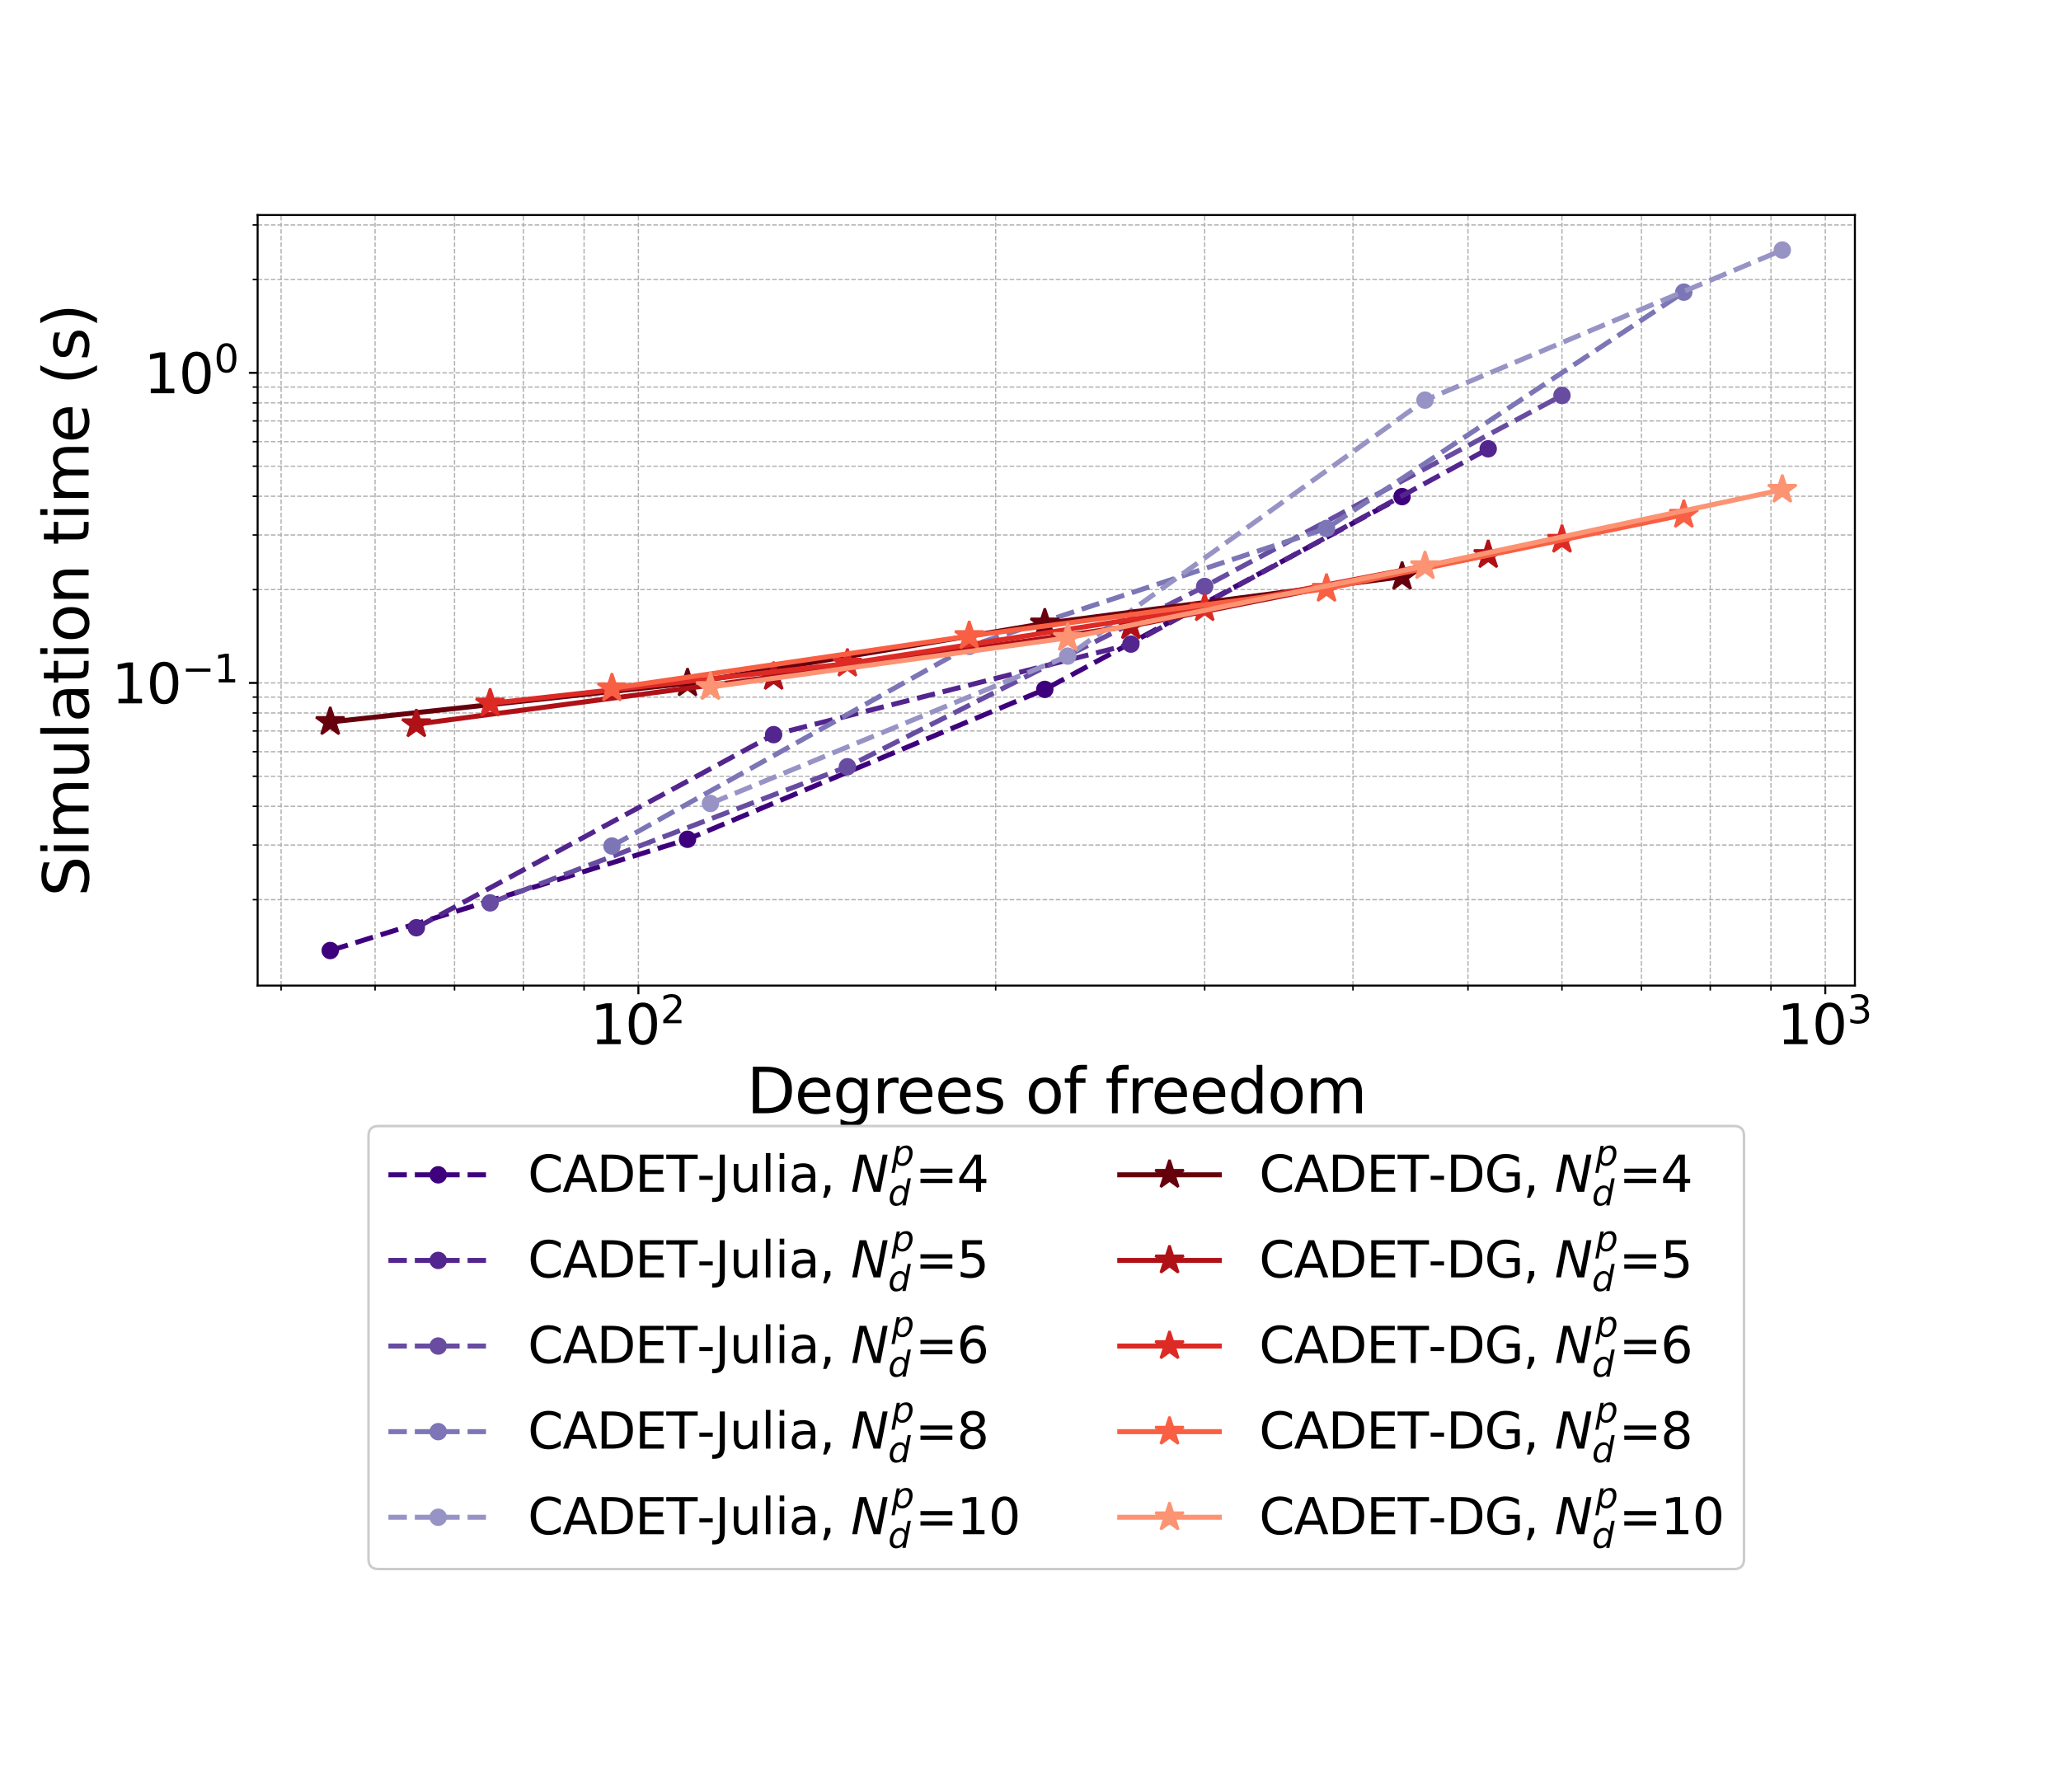 <?xml version="1.0" encoding="utf-8" standalone="no"?>
<!DOCTYPE svg PUBLIC "-//W3C//DTD SVG 1.1//EN"
  "http://www.w3.org/Graphics/SVG/1.1/DTD/svg11.dtd">
<svg xmlns:xlink="http://www.w3.org/1999/xlink" width="828pt" height="720pt" viewBox="0 0 828 720" xmlns="http://www.w3.org/2000/svg" version="1.1">
 <defs>
  <style type="text/css">*{stroke-linejoin: round; stroke-linecap: butt}</style>
 </defs>
 <g id="figure_1">
  <g id="patch_1">
   <path d="M 0 720 
L 828 720 
L 828 0 
L 0 0 
z
" style="fill: #ffffff"/>
  </g>
  <g id="axes_1">
   <g id="patch_2">
    <path d="M 103.5 396 
L 745.2 396 
L 745.2 86.4 
L 103.5 86.4 
z
" style="fill: #ffffff"/>
   </g>
   <g id="matplotlib.axis_1">
    <g id="xtick_1">
     <g id="line2d_1">
      <path d="M 256.471 396 
L 256.471 86.4 
" clip-path="url(#pab490fab48)" style="fill: none; stroke-dasharray: 1.85,0.8; stroke-dashoffset: 0; stroke: #b0b0b0; stroke-width: 0.5"/>
     </g>
     <g id="line2d_2">
      <defs>
       <path id="m190c6c2cb6" d="M 0 0 
L 0 3.5 
" style="stroke: #000000; stroke-width: 0.8"/>
      </defs>
      <g>
       <use xlink:href="#m190c6c2cb6" x="256.471" y="396" style="stroke: #000000; stroke-width: 0.8"/>
      </g>
     </g>
     <g id="text_1">
      <!-- $\mathdefault{10^{2}}$ -->
      <g transform="translate(237.111 419.717) scale(0.22 -0.22)">
       <defs>
        <path id="DejaVuSans-31" d="M 794 531 
L 1825 531 
L 1825 4091 
L 703 3866 
L 703 4441 
L 1819 4666 
L 2450 4666 
L 2450 531 
L 3481 531 
L 3481 0 
L 794 0 
L 794 531 
z
" transform="scale(0.016)"/>
        <path id="DejaVuSans-30" d="M 2034 4250 
Q 1547 4250 1301 3770 
Q 1056 3291 1056 2328 
Q 1056 1369 1301 889 
Q 1547 409 2034 409 
Q 2525 409 2770 889 
Q 3016 1369 3016 2328 
Q 3016 3291 2770 3770 
Q 2525 4250 2034 4250 
z
M 2034 4750 
Q 2819 4750 3233 4129 
Q 3647 3509 3647 2328 
Q 3647 1150 3233 529 
Q 2819 -91 2034 -91 
Q 1250 -91 836 529 
Q 422 1150 422 2328 
Q 422 3509 836 4129 
Q 1250 4750 2034 4750 
z
" transform="scale(0.016)"/>
        <path id="DejaVuSans-32" d="M 1228 531 
L 3431 531 
L 3431 0 
L 469 0 
L 469 531 
Q 828 903 1448 1529 
Q 2069 2156 2228 2338 
Q 2531 2678 2651 2914 
Q 2772 3150 2772 3378 
Q 2772 3750 2511 3984 
Q 2250 4219 1831 4219 
Q 1534 4219 1204 4116 
Q 875 4013 500 3803 
L 500 4441 
Q 881 4594 1212 4672 
Q 1544 4750 1819 4750 
Q 2544 4750 2975 4387 
Q 3406 4025 3406 3419 
Q 3406 3131 3298 2873 
Q 3191 2616 2906 2266 
Q 2828 2175 2409 1742 
Q 1991 1309 1228 531 
z
" transform="scale(0.016)"/>
       </defs>
       <use xlink:href="#DejaVuSans-31" transform="translate(0 0.766)"/>
       <use xlink:href="#DejaVuSans-30" transform="translate(63.623 0.766)"/>
       <use xlink:href="#DejaVuSans-32" transform="translate(128.203 39.047) scale(0.7)"/>
      </g>
     </g>
    </g>
    <g id="xtick_2">
     <g id="line2d_3">
      <path d="M 733.299 396 
L 733.299 86.4 
" clip-path="url(#pab490fab48)" style="fill: none; stroke-dasharray: 1.85,0.8; stroke-dashoffset: 0; stroke: #b0b0b0; stroke-width: 0.5"/>
     </g>
     <g id="line2d_4">
      <g>
       <use xlink:href="#m190c6c2cb6" x="733.299" y="396" style="stroke: #000000; stroke-width: 0.8"/>
      </g>
     </g>
     <g id="text_2">
      <!-- $\mathdefault{10^{3}}$ -->
      <g transform="translate(713.939 419.717) scale(0.22 -0.22)">
       <defs>
        <path id="DejaVuSans-33" d="M 2597 2516 
Q 3050 2419 3304 2112 
Q 3559 1806 3559 1356 
Q 3559 666 3084 287 
Q 2609 -91 1734 -91 
Q 1441 -91 1130 -33 
Q 819 25 488 141 
L 488 750 
Q 750 597 1062 519 
Q 1375 441 1716 441 
Q 2309 441 2620 675 
Q 2931 909 2931 1356 
Q 2931 1769 2642 2001 
Q 2353 2234 1838 2234 
L 1294 2234 
L 1294 2753 
L 1863 2753 
Q 2328 2753 2575 2939 
Q 2822 3125 2822 3475 
Q 2822 3834 2567 4026 
Q 2313 4219 1838 4219 
Q 1578 4219 1281 4162 
Q 984 4106 628 3988 
L 628 4550 
Q 988 4650 1302 4700 
Q 1616 4750 1894 4750 
Q 2613 4750 3031 4423 
Q 3450 4097 3450 3541 
Q 3450 3153 3228 2886 
Q 3006 2619 2597 2516 
z
" transform="scale(0.016)"/>
       </defs>
       <use xlink:href="#DejaVuSans-31" transform="translate(0 0.766)"/>
       <use xlink:href="#DejaVuSans-30" transform="translate(63.623 0.766)"/>
       <use xlink:href="#DejaVuSans-33" transform="translate(128.203 39.047) scale(0.7)"/>
      </g>
     </g>
    </g>
    <g id="xtick_3">
     <g id="line2d_5">
      <path d="M 112.931 396 
L 112.931 86.4 
" clip-path="url(#pab490fab48)" style="fill: none; stroke-dasharray: 1.85,0.8; stroke-dashoffset: 0; stroke: #b0b0b0; stroke-width: 0.5"/>
     </g>
     <g id="line2d_6">
      <defs>
       <path id="mc465d576ea" d="M 0 0 
L 0 2 
" style="stroke: #000000; stroke-width: 0.6"/>
      </defs>
      <g>
       <use xlink:href="#mc465d576ea" x="112.931" y="396" style="stroke: #000000; stroke-width: 0.6"/>
      </g>
     </g>
    </g>
    <g id="xtick_4">
     <g id="line2d_7">
      <path d="M 150.687 396 
L 150.687 86.4 
" clip-path="url(#pab490fab48)" style="fill: none; stroke-dasharray: 1.85,0.8; stroke-dashoffset: 0; stroke: #b0b0b0; stroke-width: 0.5"/>
     </g>
     <g id="line2d_8">
      <g>
       <use xlink:href="#mc465d576ea" x="150.687" y="396" style="stroke: #000000; stroke-width: 0.6"/>
      </g>
     </g>
    </g>
    <g id="xtick_5">
     <g id="line2d_9">
      <path d="M 182.609 396 
L 182.609 86.4 
" clip-path="url(#pab490fab48)" style="fill: none; stroke-dasharray: 1.85,0.8; stroke-dashoffset: 0; stroke: #b0b0b0; stroke-width: 0.5"/>
     </g>
     <g id="line2d_10">
      <g>
       <use xlink:href="#mc465d576ea" x="182.609" y="396" style="stroke: #000000; stroke-width: 0.6"/>
      </g>
     </g>
    </g>
    <g id="xtick_6">
     <g id="line2d_11">
      <path d="M 210.261 396 
L 210.261 86.4 
" clip-path="url(#pab490fab48)" style="fill: none; stroke-dasharray: 1.85,0.8; stroke-dashoffset: 0; stroke: #b0b0b0; stroke-width: 0.5"/>
     </g>
     <g id="line2d_12">
      <g>
       <use xlink:href="#mc465d576ea" x="210.261" y="396" style="stroke: #000000; stroke-width: 0.6"/>
      </g>
     </g>
    </g>
    <g id="xtick_7">
     <g id="line2d_13">
      <path d="M 234.652 396 
L 234.652 86.4 
" clip-path="url(#pab490fab48)" style="fill: none; stroke-dasharray: 1.85,0.8; stroke-dashoffset: 0; stroke: #b0b0b0; stroke-width: 0.5"/>
     </g>
     <g id="line2d_14">
      <g>
       <use xlink:href="#mc465d576ea" x="234.652" y="396" style="stroke: #000000; stroke-width: 0.6"/>
      </g>
     </g>
    </g>
    <g id="xtick_8">
     <g id="line2d_15">
      <path d="M 400.01 396 
L 400.01 86.4 
" clip-path="url(#pab490fab48)" style="fill: none; stroke-dasharray: 1.85,0.8; stroke-dashoffset: 0; stroke: #b0b0b0; stroke-width: 0.5"/>
     </g>
     <g id="line2d_16">
      <g>
       <use xlink:href="#mc465d576ea" x="400.01" y="396" style="stroke: #000000; stroke-width: 0.6"/>
      </g>
     </g>
    </g>
    <g id="xtick_9">
     <g id="line2d_17">
      <path d="M 483.975 396 
L 483.975 86.4 
" clip-path="url(#pab490fab48)" style="fill: none; stroke-dasharray: 1.85,0.8; stroke-dashoffset: 0; stroke: #b0b0b0; stroke-width: 0.5"/>
     </g>
     <g id="line2d_18">
      <g>
       <use xlink:href="#mc465d576ea" x="483.975" y="396" style="stroke: #000000; stroke-width: 0.6"/>
      </g>
     </g>
    </g>
    <g id="xtick_10">
     <g id="line2d_19">
      <path d="M 543.55 396 
L 543.55 86.4 
" clip-path="url(#pab490fab48)" style="fill: none; stroke-dasharray: 1.85,0.8; stroke-dashoffset: 0; stroke: #b0b0b0; stroke-width: 0.5"/>
     </g>
     <g id="line2d_20">
      <g>
       <use xlink:href="#mc465d576ea" x="543.55" y="396" style="stroke: #000000; stroke-width: 0.6"/>
      </g>
     </g>
    </g>
    <g id="xtick_11">
     <g id="line2d_21">
      <path d="M 589.759 396 
L 589.759 86.4 
" clip-path="url(#pab490fab48)" style="fill: none; stroke-dasharray: 1.85,0.8; stroke-dashoffset: 0; stroke: #b0b0b0; stroke-width: 0.5"/>
     </g>
     <g id="line2d_22">
      <g>
       <use xlink:href="#mc465d576ea" x="589.759" y="396" style="stroke: #000000; stroke-width: 0.6"/>
      </g>
     </g>
    </g>
    <g id="xtick_12">
     <g id="line2d_23">
      <path d="M 627.515 396 
L 627.515 86.4 
" clip-path="url(#pab490fab48)" style="fill: none; stroke-dasharray: 1.85,0.8; stroke-dashoffset: 0; stroke: #b0b0b0; stroke-width: 0.5"/>
     </g>
     <g id="line2d_24">
      <g>
       <use xlink:href="#mc465d576ea" x="627.515" y="396" style="stroke: #000000; stroke-width: 0.6"/>
      </g>
     </g>
    </g>
    <g id="xtick_13">
     <g id="line2d_25">
      <path d="M 659.437 396 
L 659.437 86.4 
" clip-path="url(#pab490fab48)" style="fill: none; stroke-dasharray: 1.85,0.8; stroke-dashoffset: 0; stroke: #b0b0b0; stroke-width: 0.5"/>
     </g>
     <g id="line2d_26">
      <g>
       <use xlink:href="#mc465d576ea" x="659.437" y="396" style="stroke: #000000; stroke-width: 0.6"/>
      </g>
     </g>
    </g>
    <g id="xtick_14">
     <g id="line2d_27">
      <path d="M 687.089 396 
L 687.089 86.4 
" clip-path="url(#pab490fab48)" style="fill: none; stroke-dasharray: 1.85,0.8; stroke-dashoffset: 0; stroke: #b0b0b0; stroke-width: 0.5"/>
     </g>
     <g id="line2d_28">
      <g>
       <use xlink:href="#mc465d576ea" x="687.089" y="396" style="stroke: #000000; stroke-width: 0.6"/>
      </g>
     </g>
    </g>
    <g id="xtick_15">
     <g id="line2d_29">
      <path d="M 711.48 396 
L 711.48 86.4 
" clip-path="url(#pab490fab48)" style="fill: none; stroke-dasharray: 1.85,0.8; stroke-dashoffset: 0; stroke: #b0b0b0; stroke-width: 0.5"/>
     </g>
     <g id="line2d_30">
      <g>
       <use xlink:href="#mc465d576ea" x="711.48" y="396" style="stroke: #000000; stroke-width: 0.6"/>
      </g>
     </g>
    </g>
    <g id="text_3">
     <!-- Degrees of freedom -->
     <g transform="translate(299.952 447.288) scale(0.25 -0.25)">
      <defs>
       <path id="DejaVuSans-44" d="M 1259 4147 
L 1259 519 
L 2022 519 
Q 2988 519 3436 956 
Q 3884 1394 3884 2338 
Q 3884 3275 3436 3711 
Q 2988 4147 2022 4147 
L 1259 4147 
z
M 628 4666 
L 1925 4666 
Q 3281 4666 3915 4102 
Q 4550 3538 4550 2338 
Q 4550 1131 3912 565 
Q 3275 0 1925 0 
L 628 0 
L 628 4666 
z
" transform="scale(0.016)"/>
       <path id="DejaVuSans-65" d="M 3597 1894 
L 3597 1613 
L 953 1613 
Q 991 1019 1311 708 
Q 1631 397 2203 397 
Q 2534 397 2845 478 
Q 3156 559 3463 722 
L 3463 178 
Q 3153 47 2828 -22 
Q 2503 -91 2169 -91 
Q 1331 -91 842 396 
Q 353 884 353 1716 
Q 353 2575 817 3079 
Q 1281 3584 2069 3584 
Q 2775 3584 3186 3129 
Q 3597 2675 3597 1894 
z
M 3022 2063 
Q 3016 2534 2758 2815 
Q 2500 3097 2075 3097 
Q 1594 3097 1305 2825 
Q 1016 2553 972 2059 
L 3022 2063 
z
" transform="scale(0.016)"/>
       <path id="DejaVuSans-67" d="M 2906 1791 
Q 2906 2416 2648 2759 
Q 2391 3103 1925 3103 
Q 1463 3103 1205 2759 
Q 947 2416 947 1791 
Q 947 1169 1205 825 
Q 1463 481 1925 481 
Q 2391 481 2648 825 
Q 2906 1169 2906 1791 
z
M 3481 434 
Q 3481 -459 3084 -895 
Q 2688 -1331 1869 -1331 
Q 1566 -1331 1297 -1286 
Q 1028 -1241 775 -1147 
L 775 -588 
Q 1028 -725 1275 -790 
Q 1522 -856 1778 -856 
Q 2344 -856 2625 -561 
Q 2906 -266 2906 331 
L 2906 616 
Q 2728 306 2450 153 
Q 2172 0 1784 0 
Q 1141 0 747 490 
Q 353 981 353 1791 
Q 353 2603 747 3093 
Q 1141 3584 1784 3584 
Q 2172 3584 2450 3431 
Q 2728 3278 2906 2969 
L 2906 3500 
L 3481 3500 
L 3481 434 
z
" transform="scale(0.016)"/>
       <path id="DejaVuSans-72" d="M 2631 2963 
Q 2534 3019 2420 3045 
Q 2306 3072 2169 3072 
Q 1681 3072 1420 2755 
Q 1159 2438 1159 1844 
L 1159 0 
L 581 0 
L 581 3500 
L 1159 3500 
L 1159 2956 
Q 1341 3275 1631 3429 
Q 1922 3584 2338 3584 
Q 2397 3584 2469 3576 
Q 2541 3569 2628 3553 
L 2631 2963 
z
" transform="scale(0.016)"/>
       <path id="DejaVuSans-73" d="M 2834 3397 
L 2834 2853 
Q 2591 2978 2328 3040 
Q 2066 3103 1784 3103 
Q 1356 3103 1142 2972 
Q 928 2841 928 2578 
Q 928 2378 1081 2264 
Q 1234 2150 1697 2047 
L 1894 2003 
Q 2506 1872 2764 1633 
Q 3022 1394 3022 966 
Q 3022 478 2636 193 
Q 2250 -91 1575 -91 
Q 1294 -91 989 -36 
Q 684 19 347 128 
L 347 722 
Q 666 556 975 473 
Q 1284 391 1588 391 
Q 1994 391 2212 530 
Q 2431 669 2431 922 
Q 2431 1156 2273 1281 
Q 2116 1406 1581 1522 
L 1381 1569 
Q 847 1681 609 1914 
Q 372 2147 372 2553 
Q 372 3047 722 3315 
Q 1072 3584 1716 3584 
Q 2034 3584 2315 3537 
Q 2597 3491 2834 3397 
z
" transform="scale(0.016)"/>
       <path id="DejaVuSans-20" transform="scale(0.016)"/>
       <path id="DejaVuSans-6f" d="M 1959 3097 
Q 1497 3097 1228 2736 
Q 959 2375 959 1747 
Q 959 1119 1226 758 
Q 1494 397 1959 397 
Q 2419 397 2687 759 
Q 2956 1122 2956 1747 
Q 2956 2369 2687 2733 
Q 2419 3097 1959 3097 
z
M 1959 3584 
Q 2709 3584 3137 3096 
Q 3566 2609 3566 1747 
Q 3566 888 3137 398 
Q 2709 -91 1959 -91 
Q 1206 -91 779 398 
Q 353 888 353 1747 
Q 353 2609 779 3096 
Q 1206 3584 1959 3584 
z
" transform="scale(0.016)"/>
       <path id="DejaVuSans-66" d="M 2375 4863 
L 2375 4384 
L 1825 4384 
Q 1516 4384 1395 4259 
Q 1275 4134 1275 3809 
L 1275 3500 
L 2222 3500 
L 2222 3053 
L 1275 3053 
L 1275 0 
L 697 0 
L 697 3053 
L 147 3053 
L 147 3500 
L 697 3500 
L 697 3744 
Q 697 4328 969 4595 
Q 1241 4863 1831 4863 
L 2375 4863 
z
" transform="scale(0.016)"/>
       <path id="DejaVuSans-64" d="M 2906 2969 
L 2906 4863 
L 3481 4863 
L 3481 0 
L 2906 0 
L 2906 525 
Q 2725 213 2448 61 
Q 2172 -91 1784 -91 
Q 1150 -91 751 415 
Q 353 922 353 1747 
Q 353 2572 751 3078 
Q 1150 3584 1784 3584 
Q 2172 3584 2448 3432 
Q 2725 3281 2906 2969 
z
M 947 1747 
Q 947 1113 1208 752 
Q 1469 391 1925 391 
Q 2381 391 2643 752 
Q 2906 1113 2906 1747 
Q 2906 2381 2643 2742 
Q 2381 3103 1925 3103 
Q 1469 3103 1208 2742 
Q 947 2381 947 1747 
z
" transform="scale(0.016)"/>
       <path id="DejaVuSans-6d" d="M 3328 2828 
Q 3544 3216 3844 3400 
Q 4144 3584 4550 3584 
Q 5097 3584 5394 3201 
Q 5691 2819 5691 2113 
L 5691 0 
L 5113 0 
L 5113 2094 
Q 5113 2597 4934 2840 
Q 4756 3084 4391 3084 
Q 3944 3084 3684 2787 
Q 3425 2491 3425 1978 
L 3425 0 
L 2847 0 
L 2847 2094 
Q 2847 2600 2669 2842 
Q 2491 3084 2119 3084 
Q 1678 3084 1418 2786 
Q 1159 2488 1159 1978 
L 1159 0 
L 581 0 
L 581 3500 
L 1159 3500 
L 1159 2956 
Q 1356 3278 1631 3431 
Q 1906 3584 2284 3584 
Q 2666 3584 2933 3390 
Q 3200 3197 3328 2828 
z
" transform="scale(0.016)"/>
      </defs>
      <use xlink:href="#DejaVuSans-44"/>
      <use xlink:href="#DejaVuSans-65" x="77.002"/>
      <use xlink:href="#DejaVuSans-67" x="138.525"/>
      <use xlink:href="#DejaVuSans-72" x="202.002"/>
      <use xlink:href="#DejaVuSans-65" x="240.865"/>
      <use xlink:href="#DejaVuSans-65" x="302.389"/>
      <use xlink:href="#DejaVuSans-73" x="363.912"/>
      <use xlink:href="#DejaVuSans-20" x="416.012"/>
      <use xlink:href="#DejaVuSans-6f" x="447.799"/>
      <use xlink:href="#DejaVuSans-66" x="508.98"/>
      <use xlink:href="#DejaVuSans-20" x="544.186"/>
      <use xlink:href="#DejaVuSans-66" x="575.973"/>
      <use xlink:href="#DejaVuSans-72" x="611.178"/>
      <use xlink:href="#DejaVuSans-65" x="650.041"/>
      <use xlink:href="#DejaVuSans-65" x="711.564"/>
      <use xlink:href="#DejaVuSans-64" x="773.088"/>
      <use xlink:href="#DejaVuSans-6f" x="836.564"/>
      <use xlink:href="#DejaVuSans-6d" x="897.746"/>
     </g>
    </g>
   </g>
   <g id="matplotlib.axis_2">
    <g id="ytick_1">
     <g id="line2d_31">
      <path d="M 103.5 274.4 
L 745.2 274.4 
" clip-path="url(#pab490fab48)" style="fill: none; stroke-dasharray: 1.85,0.8; stroke-dashoffset: 0; stroke: #b0b0b0; stroke-width: 0.5"/>
     </g>
     <g id="line2d_32">
      <defs>
       <path id="m2df2938bd7" d="M 0 0 
L -3.5 0 
" style="stroke: #000000; stroke-width: 0.8"/>
      </defs>
      <g>
       <use xlink:href="#m2df2938bd7" x="103.5" y="274.4" style="stroke: #000000; stroke-width: 0.8"/>
      </g>
     </g>
     <g id="text_4">
      <!-- $\mathdefault{10^{-1}}$ -->
      <g transform="translate(44.8 282.759) scale(0.22 -0.22)">
       <defs>
        <path id="DejaVuSans-2212" d="M 678 2272 
L 4684 2272 
L 4684 1741 
L 678 1741 
L 678 2272 
z
" transform="scale(0.016)"/>
       </defs>
       <use xlink:href="#DejaVuSans-31" transform="translate(0 0.684)"/>
       <use xlink:href="#DejaVuSans-30" transform="translate(63.623 0.684)"/>
       <use xlink:href="#DejaVuSans-2212" transform="translate(128.203 38.966) scale(0.7)"/>
       <use xlink:href="#DejaVuSans-31" transform="translate(186.855 38.966) scale(0.7)"/>
      </g>
     </g>
    </g>
    <g id="ytick_2">
     <g id="line2d_33">
      <path d="M 103.5 149.821 
L 745.2 149.821 
" clip-path="url(#pab490fab48)" style="fill: none; stroke-dasharray: 1.85,0.8; stroke-dashoffset: 0; stroke: #b0b0b0; stroke-width: 0.5"/>
     </g>
     <g id="line2d_34">
      <g>
       <use xlink:href="#m2df2938bd7" x="103.5" y="149.821" style="stroke: #000000; stroke-width: 0.8"/>
      </g>
     </g>
     <g id="text_5">
      <!-- $\mathdefault{10^{0}}$ -->
      <g transform="translate(57.78 158.18) scale(0.22 -0.22)">
       <use xlink:href="#DejaVuSans-31" transform="translate(0 0.766)"/>
       <use xlink:href="#DejaVuSans-30" transform="translate(63.623 0.766)"/>
       <use xlink:href="#DejaVuSans-30" transform="translate(128.203 39.047) scale(0.7)"/>
      </g>
     </g>
    </g>
    <g id="ytick_3">
     <g id="line2d_35">
      <path d="M 103.5 361.477 
L 745.2 361.477 
" clip-path="url(#pab490fab48)" style="fill: none; stroke-dasharray: 1.85,0.8; stroke-dashoffset: 0; stroke: #b0b0b0; stroke-width: 0.5"/>
     </g>
     <g id="line2d_36">
      <defs>
       <path id="mf592d86f7f" d="M 0 0 
L -2 0 
" style="stroke: #000000; stroke-width: 0.6"/>
      </defs>
      <g>
       <use xlink:href="#mf592d86f7f" x="103.5" y="361.477" style="stroke: #000000; stroke-width: 0.6"/>
      </g>
     </g>
    </g>
    <g id="ytick_4">
     <g id="line2d_37">
      <path d="M 103.5 339.54 
L 745.2 339.54 
" clip-path="url(#pab490fab48)" style="fill: none; stroke-dasharray: 1.85,0.8; stroke-dashoffset: 0; stroke: #b0b0b0; stroke-width: 0.5"/>
     </g>
     <g id="line2d_38">
      <g>
       <use xlink:href="#mf592d86f7f" x="103.5" y="339.54" style="stroke: #000000; stroke-width: 0.6"/>
      </g>
     </g>
    </g>
    <g id="ytick_5">
     <g id="line2d_39">
      <path d="M 103.5 323.975 
L 745.2 323.975 
" clip-path="url(#pab490fab48)" style="fill: none; stroke-dasharray: 1.85,0.8; stroke-dashoffset: 0; stroke: #b0b0b0; stroke-width: 0.5"/>
     </g>
     <g id="line2d_40">
      <g>
       <use xlink:href="#mf592d86f7f" x="103.5" y="323.975" style="stroke: #000000; stroke-width: 0.6"/>
      </g>
     </g>
    </g>
    <g id="ytick_6">
     <g id="line2d_41">
      <path d="M 103.5 311.902 
L 745.2 311.902 
" clip-path="url(#pab490fab48)" style="fill: none; stroke-dasharray: 1.85,0.8; stroke-dashoffset: 0; stroke: #b0b0b0; stroke-width: 0.5"/>
     </g>
     <g id="line2d_42">
      <g>
       <use xlink:href="#mf592d86f7f" x="103.5" y="311.902" style="stroke: #000000; stroke-width: 0.6"/>
      </g>
     </g>
    </g>
    <g id="ytick_7">
     <g id="line2d_43">
      <path d="M 103.5 302.038 
L 745.2 302.038 
" clip-path="url(#pab490fab48)" style="fill: none; stroke-dasharray: 1.85,0.8; stroke-dashoffset: 0; stroke: #b0b0b0; stroke-width: 0.5"/>
     </g>
     <g id="line2d_44">
      <g>
       <use xlink:href="#mf592d86f7f" x="103.5" y="302.038" style="stroke: #000000; stroke-width: 0.6"/>
      </g>
     </g>
    </g>
    <g id="ytick_8">
     <g id="line2d_45">
      <path d="M 103.5 293.698 
L 745.2 293.698 
" clip-path="url(#pab490fab48)" style="fill: none; stroke-dasharray: 1.85,0.8; stroke-dashoffset: 0; stroke: #b0b0b0; stroke-width: 0.5"/>
     </g>
     <g id="line2d_46">
      <g>
       <use xlink:href="#mf592d86f7f" x="103.5" y="293.698" style="stroke: #000000; stroke-width: 0.6"/>
      </g>
     </g>
    </g>
    <g id="ytick_9">
     <g id="line2d_47">
      <path d="M 103.5 286.473 
L 745.2 286.473 
" clip-path="url(#pab490fab48)" style="fill: none; stroke-dasharray: 1.85,0.8; stroke-dashoffset: 0; stroke: #b0b0b0; stroke-width: 0.5"/>
     </g>
     <g id="line2d_48">
      <g>
       <use xlink:href="#mf592d86f7f" x="103.5" y="286.473" style="stroke: #000000; stroke-width: 0.6"/>
      </g>
     </g>
    </g>
    <g id="ytick_10">
     <g id="line2d_49">
      <path d="M 103.5 280.101 
L 745.2 280.101 
" clip-path="url(#pab490fab48)" style="fill: none; stroke-dasharray: 1.85,0.8; stroke-dashoffset: 0; stroke: #b0b0b0; stroke-width: 0.5"/>
     </g>
     <g id="line2d_50">
      <g>
       <use xlink:href="#mf592d86f7f" x="103.5" y="280.101" style="stroke: #000000; stroke-width: 0.6"/>
      </g>
     </g>
    </g>
    <g id="ytick_11">
     <g id="line2d_51">
      <path d="M 103.5 236.898 
L 745.2 236.898 
" clip-path="url(#pab490fab48)" style="fill: none; stroke-dasharray: 1.85,0.8; stroke-dashoffset: 0; stroke: #b0b0b0; stroke-width: 0.5"/>
     </g>
     <g id="line2d_52">
      <g>
       <use xlink:href="#mf592d86f7f" x="103.5" y="236.898" style="stroke: #000000; stroke-width: 0.6"/>
      </g>
     </g>
    </g>
    <g id="ytick_12">
     <g id="line2d_53">
      <path d="M 103.5 214.961 
L 745.2 214.961 
" clip-path="url(#pab490fab48)" style="fill: none; stroke-dasharray: 1.85,0.8; stroke-dashoffset: 0; stroke: #b0b0b0; stroke-width: 0.5"/>
     </g>
     <g id="line2d_54">
      <g>
       <use xlink:href="#mf592d86f7f" x="103.5" y="214.961" style="stroke: #000000; stroke-width: 0.6"/>
      </g>
     </g>
    </g>
    <g id="ytick_13">
     <g id="line2d_55">
      <path d="M 103.5 199.396 
L 745.2 199.396 
" clip-path="url(#pab490fab48)" style="fill: none; stroke-dasharray: 1.85,0.8; stroke-dashoffset: 0; stroke: #b0b0b0; stroke-width: 0.5"/>
     </g>
     <g id="line2d_56">
      <g>
       <use xlink:href="#mf592d86f7f" x="103.5" y="199.396" style="stroke: #000000; stroke-width: 0.6"/>
      </g>
     </g>
    </g>
    <g id="ytick_14">
     <g id="line2d_57">
      <path d="M 103.5 187.323 
L 745.2 187.323 
" clip-path="url(#pab490fab48)" style="fill: none; stroke-dasharray: 1.85,0.8; stroke-dashoffset: 0; stroke: #b0b0b0; stroke-width: 0.5"/>
     </g>
     <g id="line2d_58">
      <g>
       <use xlink:href="#mf592d86f7f" x="103.5" y="187.323" style="stroke: #000000; stroke-width: 0.6"/>
      </g>
     </g>
    </g>
    <g id="ytick_15">
     <g id="line2d_59">
      <path d="M 103.5 177.459 
L 745.2 177.459 
" clip-path="url(#pab490fab48)" style="fill: none; stroke-dasharray: 1.85,0.8; stroke-dashoffset: 0; stroke: #b0b0b0; stroke-width: 0.5"/>
     </g>
     <g id="line2d_60">
      <g>
       <use xlink:href="#mf592d86f7f" x="103.5" y="177.459" style="stroke: #000000; stroke-width: 0.6"/>
      </g>
     </g>
    </g>
    <g id="ytick_16">
     <g id="line2d_61">
      <path d="M 103.5 169.119 
L 745.2 169.119 
" clip-path="url(#pab490fab48)" style="fill: none; stroke-dasharray: 1.85,0.8; stroke-dashoffset: 0; stroke: #b0b0b0; stroke-width: 0.5"/>
     </g>
     <g id="line2d_62">
      <g>
       <use xlink:href="#mf592d86f7f" x="103.5" y="169.119" style="stroke: #000000; stroke-width: 0.6"/>
      </g>
     </g>
    </g>
    <g id="ytick_17">
     <g id="line2d_63">
      <path d="M 103.5 161.894 
L 745.2 161.894 
" clip-path="url(#pab490fab48)" style="fill: none; stroke-dasharray: 1.85,0.8; stroke-dashoffset: 0; stroke: #b0b0b0; stroke-width: 0.5"/>
     </g>
     <g id="line2d_64">
      <g>
       <use xlink:href="#mf592d86f7f" x="103.5" y="161.894" style="stroke: #000000; stroke-width: 0.6"/>
      </g>
     </g>
    </g>
    <g id="ytick_18">
     <g id="line2d_65">
      <path d="M 103.5 155.522 
L 745.2 155.522 
" clip-path="url(#pab490fab48)" style="fill: none; stroke-dasharray: 1.85,0.8; stroke-dashoffset: 0; stroke: #b0b0b0; stroke-width: 0.5"/>
     </g>
     <g id="line2d_66">
      <g>
       <use xlink:href="#mf592d86f7f" x="103.5" y="155.522" style="stroke: #000000; stroke-width: 0.6"/>
      </g>
     </g>
    </g>
    <g id="ytick_19">
     <g id="line2d_67">
      <path d="M 103.5 112.319 
L 745.2 112.319 
" clip-path="url(#pab490fab48)" style="fill: none; stroke-dasharray: 1.85,0.8; stroke-dashoffset: 0; stroke: #b0b0b0; stroke-width: 0.5"/>
     </g>
     <g id="line2d_68">
      <g>
       <use xlink:href="#mf592d86f7f" x="103.5" y="112.319" style="stroke: #000000; stroke-width: 0.6"/>
      </g>
     </g>
    </g>
    <g id="ytick_20">
     <g id="line2d_69">
      <path d="M 103.5 90.382 
L 745.2 90.382 
" clip-path="url(#pab490fab48)" style="fill: none; stroke-dasharray: 1.85,0.8; stroke-dashoffset: 0; stroke: #b0b0b0; stroke-width: 0.5"/>
     </g>
     <g id="line2d_70">
      <g>
       <use xlink:href="#mf592d86f7f" x="103.5" y="90.382" style="stroke: #000000; stroke-width: 0.6"/>
      </g>
     </g>
    </g>
    <g id="text_6">
     <!-- Simulation time (s) -->
     <g transform="translate(35.601 360.233) rotate(-90) scale(0.25 -0.25)">
      <defs>
       <path id="DejaVuSans-53" d="M 3425 4513 
L 3425 3897 
Q 3066 4069 2747 4153 
Q 2428 4238 2131 4238 
Q 1616 4238 1336 4038 
Q 1056 3838 1056 3469 
Q 1056 3159 1242 3001 
Q 1428 2844 1947 2747 
L 2328 2669 
Q 3034 2534 3370 2195 
Q 3706 1856 3706 1288 
Q 3706 609 3251 259 
Q 2797 -91 1919 -91 
Q 1588 -91 1214 -16 
Q 841 59 441 206 
L 441 856 
Q 825 641 1194 531 
Q 1563 422 1919 422 
Q 2459 422 2753 634 
Q 3047 847 3047 1241 
Q 3047 1584 2836 1778 
Q 2625 1972 2144 2069 
L 1759 2144 
Q 1053 2284 737 2584 
Q 422 2884 422 3419 
Q 422 4038 858 4394 
Q 1294 4750 2059 4750 
Q 2388 4750 2728 4690 
Q 3069 4631 3425 4513 
z
" transform="scale(0.016)"/>
       <path id="DejaVuSans-69" d="M 603 3500 
L 1178 3500 
L 1178 0 
L 603 0 
L 603 3500 
z
M 603 4863 
L 1178 4863 
L 1178 4134 
L 603 4134 
L 603 4863 
z
" transform="scale(0.016)"/>
       <path id="DejaVuSans-75" d="M 544 1381 
L 544 3500 
L 1119 3500 
L 1119 1403 
Q 1119 906 1312 657 
Q 1506 409 1894 409 
Q 2359 409 2629 706 
Q 2900 1003 2900 1516 
L 2900 3500 
L 3475 3500 
L 3475 0 
L 2900 0 
L 2900 538 
Q 2691 219 2414 64 
Q 2138 -91 1772 -91 
Q 1169 -91 856 284 
Q 544 659 544 1381 
z
M 1991 3584 
L 1991 3584 
z
" transform="scale(0.016)"/>
       <path id="DejaVuSans-6c" d="M 603 4863 
L 1178 4863 
L 1178 0 
L 603 0 
L 603 4863 
z
" transform="scale(0.016)"/>
       <path id="DejaVuSans-61" d="M 2194 1759 
Q 1497 1759 1228 1600 
Q 959 1441 959 1056 
Q 959 750 1161 570 
Q 1363 391 1709 391 
Q 2188 391 2477 730 
Q 2766 1069 2766 1631 
L 2766 1759 
L 2194 1759 
z
M 3341 1997 
L 3341 0 
L 2766 0 
L 2766 531 
Q 2569 213 2275 61 
Q 1981 -91 1556 -91 
Q 1019 -91 701 211 
Q 384 513 384 1019 
Q 384 1609 779 1909 
Q 1175 2209 1959 2209 
L 2766 2209 
L 2766 2266 
Q 2766 2663 2505 2880 
Q 2244 3097 1772 3097 
Q 1472 3097 1187 3025 
Q 903 2953 641 2809 
L 641 3341 
Q 956 3463 1253 3523 
Q 1550 3584 1831 3584 
Q 2591 3584 2966 3190 
Q 3341 2797 3341 1997 
z
" transform="scale(0.016)"/>
       <path id="DejaVuSans-74" d="M 1172 4494 
L 1172 3500 
L 2356 3500 
L 2356 3053 
L 1172 3053 
L 1172 1153 
Q 1172 725 1289 603 
Q 1406 481 1766 481 
L 2356 481 
L 2356 0 
L 1766 0 
Q 1100 0 847 248 
Q 594 497 594 1153 
L 594 3053 
L 172 3053 
L 172 3500 
L 594 3500 
L 594 4494 
L 1172 4494 
z
" transform="scale(0.016)"/>
       <path id="DejaVuSans-6e" d="M 3513 2113 
L 3513 0 
L 2938 0 
L 2938 2094 
Q 2938 2591 2744 2837 
Q 2550 3084 2163 3084 
Q 1697 3084 1428 2787 
Q 1159 2491 1159 1978 
L 1159 0 
L 581 0 
L 581 3500 
L 1159 3500 
L 1159 2956 
Q 1366 3272 1645 3428 
Q 1925 3584 2291 3584 
Q 2894 3584 3203 3211 
Q 3513 2838 3513 2113 
z
" transform="scale(0.016)"/>
       <path id="DejaVuSans-28" d="M 1984 4856 
Q 1566 4138 1362 3434 
Q 1159 2731 1159 2009 
Q 1159 1288 1364 580 
Q 1569 -128 1984 -844 
L 1484 -844 
Q 1016 -109 783 600 
Q 550 1309 550 2009 
Q 550 2706 781 3412 
Q 1013 4119 1484 4856 
L 1984 4856 
z
" transform="scale(0.016)"/>
       <path id="DejaVuSans-29" d="M 513 4856 
L 1013 4856 
Q 1481 4119 1714 3412 
Q 1947 2706 1947 2009 
Q 1947 1309 1714 600 
Q 1481 -109 1013 -844 
L 513 -844 
Q 928 -128 1133 580 
Q 1338 1288 1338 2009 
Q 1338 2731 1133 3434 
Q 928 4138 513 4856 
z
" transform="scale(0.016)"/>
      </defs>
      <use xlink:href="#DejaVuSans-53"/>
      <use xlink:href="#DejaVuSans-69" x="63.477"/>
      <use xlink:href="#DejaVuSans-6d" x="91.26"/>
      <use xlink:href="#DejaVuSans-75" x="188.672"/>
      <use xlink:href="#DejaVuSans-6c" x="252.051"/>
      <use xlink:href="#DejaVuSans-61" x="279.834"/>
      <use xlink:href="#DejaVuSans-74" x="341.113"/>
      <use xlink:href="#DejaVuSans-69" x="380.322"/>
      <use xlink:href="#DejaVuSans-6f" x="408.105"/>
      <use xlink:href="#DejaVuSans-6e" x="469.287"/>
      <use xlink:href="#DejaVuSans-20" x="532.666"/>
      <use xlink:href="#DejaVuSans-74" x="564.453"/>
      <use xlink:href="#DejaVuSans-69" x="603.662"/>
      <use xlink:href="#DejaVuSans-6d" x="631.445"/>
      <use xlink:href="#DejaVuSans-65" x="728.857"/>
      <use xlink:href="#DejaVuSans-20" x="790.381"/>
      <use xlink:href="#DejaVuSans-28" x="822.168"/>
      <use xlink:href="#DejaVuSans-73" x="861.182"/>
      <use xlink:href="#DejaVuSans-29" x="913.281"/>
     </g>
    </g>
   </g>
   <g id="line2d_71">
    <path d="M 132.668 381.927 
L 276.208 337.225 
L 419.747 276.994 
L 563.287 199.547 
" clip-path="url(#pab490fab48)" style="fill: none; stroke-dasharray: 7.4,3.2; stroke-dashoffset: 0; stroke: #3f007d; stroke-width: 2"/>
    <defs>
     <path id="m9d4bb2e6dd" d="M 0 3 
C 0.796 3 1.559 2.684 2.121 2.121 
C 2.684 1.559 3 0.796 3 0 
C 3 -0.796 2.684 -1.559 2.121 -2.121 
C 1.559 -2.684 0.796 -3 0 -3 
C -0.796 -3 -1.559 -2.684 -2.121 -2.121 
C -2.684 -1.559 -3 -0.796 -3 0 
C -3 0.796 -2.684 1.559 -2.121 2.121 
C -1.559 2.684 -0.796 3 0 3 
z
" style="stroke: #3f007d"/>
    </defs>
    <g clip-path="url(#pab490fab48)">
     <use xlink:href="#m9d4bb2e6dd" x="132.668" y="381.927" style="fill: #3f007d; stroke: #3f007d"/>
     <use xlink:href="#m9d4bb2e6dd" x="276.208" y="337.225" style="fill: #3f007d; stroke: #3f007d"/>
     <use xlink:href="#m9d4bb2e6dd" x="419.747" y="276.994" style="fill: #3f007d; stroke: #3f007d"/>
     <use xlink:href="#m9d4bb2e6dd" x="563.287" y="199.547" style="fill: #3f007d; stroke: #3f007d"/>
    </g>
   </g>
   <g id="line2d_72">
    <path d="M 167.262 372.764 
L 310.802 295.182 
L 454.342 258.8 
L 597.881 180.332 
" clip-path="url(#pab490fab48)" style="fill: none; stroke-dasharray: 7.4,3.2; stroke-dashoffset: 0; stroke: #53258e; stroke-width: 2"/>
    <defs>
     <path id="m33e9dc47c2" d="M 0 3 
C 0.796 3 1.559 2.684 2.121 2.121 
C 2.684 1.559 3 0.796 3 0 
C 3 -0.796 2.684 -1.559 2.121 -2.121 
C 1.559 -2.684 0.796 -3 0 -3 
C -0.796 -3 -1.559 -2.684 -2.121 -2.121 
C -2.684 -1.559 -3 -0.796 -3 0 
C -3 0.796 -2.684 1.559 -2.121 2.121 
C -1.559 2.684 -0.796 3 0 3 
z
" style="stroke: #53258e"/>
    </defs>
    <g clip-path="url(#pab490fab48)">
     <use xlink:href="#m33e9dc47c2" x="167.262" y="372.764" style="fill: #53258e; stroke: #53258e"/>
     <use xlink:href="#m33e9dc47c2" x="310.802" y="295.182" style="fill: #53258e; stroke: #53258e"/>
     <use xlink:href="#m33e9dc47c2" x="454.342" y="258.8" style="fill: #53258e; stroke: #53258e"/>
     <use xlink:href="#m33e9dc47c2" x="597.881" y="180.332" style="fill: #53258e; stroke: #53258e"/>
    </g>
   </g>
   <g id="line2d_73">
    <path d="M 196.896 362.782 
L 340.436 308.085 
L 483.975 235.643 
L 627.515 158.889 
" clip-path="url(#pab490fab48)" style="fill: none; stroke-dasharray: 7.4,3.2; stroke-dashoffset: 0; stroke: #674ca1; stroke-width: 2"/>
    <defs>
     <path id="m5204c1a60f" d="M 0 3 
C 0.796 3 1.559 2.684 2.121 2.121 
C 2.684 1.559 3 0.796 3 0 
C 3 -0.796 2.684 -1.559 2.121 -2.121 
C 1.559 -2.684 0.796 -3 0 -3 
C -0.796 -3 -1.559 -2.684 -2.121 -2.121 
C -2.684 -1.559 -3 -0.796 -3 0 
C -3 0.796 -2.684 1.559 -2.121 2.121 
C -1.559 2.684 -0.796 3 0 3 
z
" style="stroke: #674ca1"/>
    </defs>
    <g clip-path="url(#pab490fab48)">
     <use xlink:href="#m5204c1a60f" x="196.896" y="362.782" style="fill: #674ca1; stroke: #674ca1"/>
     <use xlink:href="#m5204c1a60f" x="340.436" y="308.085" style="fill: #674ca1; stroke: #674ca1"/>
     <use xlink:href="#m5204c1a60f" x="483.975" y="235.643" style="fill: #674ca1; stroke: #674ca1"/>
     <use xlink:href="#m5204c1a60f" x="627.515" y="158.889" style="fill: #674ca1; stroke: #674ca1"/>
    </g>
   </g>
   <g id="line2d_74">
    <path d="M 245.849 339.933 
L 389.388 259.684 
L 532.928 212.319 
L 676.467 117.379 
" clip-path="url(#pab490fab48)" style="fill: none; stroke-dasharray: 7.4,3.2; stroke-dashoffset: 0; stroke: #7c75b6; stroke-width: 2"/>
    <defs>
     <path id="mfd38aa970e" d="M 0 3 
C 0.796 3 1.559 2.684 2.121 2.121 
C 2.684 1.559 3 0.796 3 0 
C 3 -0.796 2.684 -1.559 2.121 -2.121 
C 1.559 -2.684 0.796 -3 0 -3 
C -0.796 -3 -1.559 -2.684 -2.121 -2.121 
C -2.684 -1.559 -3 -0.796 -3 0 
C -3 0.796 -2.684 1.559 -2.121 2.121 
C -1.559 2.684 -0.796 3 0 3 
z
" style="stroke: #7c75b6"/>
    </defs>
    <g clip-path="url(#pab490fab48)">
     <use xlink:href="#mfd38aa970e" x="245.849" y="339.933" style="fill: #7c75b6; stroke: #7c75b6"/>
     <use xlink:href="#mfd38aa970e" x="389.388" y="259.684" style="fill: #7c75b6; stroke: #7c75b6"/>
     <use xlink:href="#mfd38aa970e" x="532.928" y="212.319" style="fill: #7c75b6; stroke: #7c75b6"/>
     <use xlink:href="#mfd38aa970e" x="676.467" y="117.379" style="fill: #7c75b6; stroke: #7c75b6"/>
    </g>
   </g>
   <g id="line2d_75">
    <path d="M 285.413 322.83 
L 428.953 263.624 
L 572.492 160.775 
L 716.032 100.473 
" clip-path="url(#pab490fab48)" style="fill: none; stroke-dasharray: 7.4,3.2; stroke-dashoffset: 0; stroke: #9793c5; stroke-width: 2"/>
    <defs>
     <path id="m46a6befdd8" d="M 0 3 
C 0.796 3 1.559 2.684 2.121 2.121 
C 2.684 1.559 3 0.796 3 0 
C 3 -0.796 2.684 -1.559 2.121 -2.121 
C 1.559 -2.684 0.796 -3 0 -3 
C -0.796 -3 -1.559 -2.684 -2.121 -2.121 
C -2.684 -1.559 -3 -0.796 -3 0 
C -3 0.796 -2.684 1.559 -2.121 2.121 
C -1.559 2.684 -0.796 3 0 3 
z
" style="stroke: #9793c5"/>
    </defs>
    <g clip-path="url(#pab490fab48)">
     <use xlink:href="#m46a6befdd8" x="285.413" y="322.83" style="fill: #9793c5; stroke: #9793c5"/>
     <use xlink:href="#m46a6befdd8" x="428.953" y="263.624" style="fill: #9793c5; stroke: #9793c5"/>
     <use xlink:href="#m46a6befdd8" x="572.492" y="160.775" style="fill: #9793c5; stroke: #9793c5"/>
     <use xlink:href="#m46a6befdd8" x="716.032" y="100.473" style="fill: #9793c5; stroke: #9793c5"/>
    </g>
   </g>
   <g id="line2d_76">
    <path d="M 132.668 290.088 
L 276.208 274.541 
L 419.747 250.485 
L 563.287 231.728 
" clip-path="url(#pab490fab48)" style="fill: none; stroke: #67000d; stroke-width: 2; stroke-linecap: square"/>
    <defs>
     <path id="mdf2c6aa409" d="M 0 -6 
L -1.347 -1.854 
L -5.706 -1.854 
L -2.18 0.708 
L -3.527 4.854 
L -0 2.292 
L 3.527 4.854 
L 2.18 0.708 
L 5.706 -1.854 
L 1.347 -1.854 
z
" style="stroke: #67000d; stroke-linejoin: bevel"/>
    </defs>
    <g clip-path="url(#pab490fab48)">
     <use xlink:href="#mdf2c6aa409" x="132.668" y="290.088" style="fill: #67000d; stroke: #67000d; stroke-linejoin: bevel"/>
     <use xlink:href="#mdf2c6aa409" x="276.208" y="274.541" style="fill: #67000d; stroke: #67000d; stroke-linejoin: bevel"/>
     <use xlink:href="#mdf2c6aa409" x="419.747" y="250.485" style="fill: #67000d; stroke: #67000d; stroke-linejoin: bevel"/>
     <use xlink:href="#mdf2c6aa409" x="563.287" y="231.728" style="fill: #67000d; stroke: #67000d; stroke-linejoin: bevel"/>
    </g>
   </g>
   <g id="line2d_77">
    <path d="M 167.262 290.973 
L 310.802 271.938 
L 454.342 251.563 
L 597.881 222.984 
" clip-path="url(#pab490fab48)" style="fill: none; stroke: #af1117; stroke-width: 2; stroke-linecap: square"/>
    <defs>
     <path id="m042d98796e" d="M 0 -6 
L -1.347 -1.854 
L -5.706 -1.854 
L -2.18 0.708 
L -3.527 4.854 
L -0 2.292 
L 3.527 4.854 
L 2.18 0.708 
L 5.706 -1.854 
L 1.347 -1.854 
z
" style="stroke: #af1117; stroke-linejoin: bevel"/>
    </defs>
    <g clip-path="url(#pab490fab48)">
     <use xlink:href="#m042d98796e" x="167.262" y="290.973" style="fill: #af1117; stroke: #af1117; stroke-linejoin: bevel"/>
     <use xlink:href="#m042d98796e" x="310.802" y="271.938" style="fill: #af1117; stroke: #af1117; stroke-linejoin: bevel"/>
     <use xlink:href="#m042d98796e" x="454.342" y="251.563" style="fill: #af1117; stroke: #af1117; stroke-linejoin: bevel"/>
     <use xlink:href="#m042d98796e" x="597.881" y="222.984" style="fill: #af1117; stroke: #af1117; stroke-linejoin: bevel"/>
    </g>
   </g>
   <g id="line2d_78">
    <path d="M 196.896 282.648 
L 340.436 266.628 
L 483.975 244.34 
L 627.515 216.857 
" clip-path="url(#pab490fab48)" style="fill: none; stroke: #dd2a25; stroke-width: 2; stroke-linecap: square"/>
    <defs>
     <path id="m8f8b7c5449" d="M 0 -6 
L -1.347 -1.854 
L -5.706 -1.854 
L -2.18 0.708 
L -3.527 4.854 
L -0 2.292 
L 3.527 4.854 
L 2.18 0.708 
L 5.706 -1.854 
L 1.347 -1.854 
z
" style="stroke: #dd2a25; stroke-linejoin: bevel"/>
    </defs>
    <g clip-path="url(#pab490fab48)">
     <use xlink:href="#m8f8b7c5449" x="196.896" y="282.648" style="fill: #dd2a25; stroke: #dd2a25; stroke-linejoin: bevel"/>
     <use xlink:href="#m8f8b7c5449" x="340.436" y="266.628" style="fill: #dd2a25; stroke: #dd2a25; stroke-linejoin: bevel"/>
     <use xlink:href="#m8f8b7c5449" x="483.975" y="244.34" style="fill: #dd2a25; stroke: #dd2a25; stroke-linejoin: bevel"/>
     <use xlink:href="#m8f8b7c5449" x="627.515" y="216.857" style="fill: #dd2a25; stroke: #dd2a25; stroke-linejoin: bevel"/>
    </g>
   </g>
   <g id="line2d_79">
    <path d="M 245.849 276.536 
L 389.388 255.554 
L 532.928 236.545 
L 676.467 206.832 
" clip-path="url(#pab490fab48)" style="fill: none; stroke: #f85f43; stroke-width: 2; stroke-linecap: square"/>
    <defs>
     <path id="m9c2790c83a" d="M 0 -6 
L -1.347 -1.854 
L -5.706 -1.854 
L -2.18 0.708 
L -3.527 4.854 
L -0 2.292 
L 3.527 4.854 
L 2.18 0.708 
L 5.706 -1.854 
L 1.347 -1.854 
z
" style="stroke: #f85f43; stroke-linejoin: bevel"/>
    </defs>
    <g clip-path="url(#pab490fab48)">
     <use xlink:href="#m9c2790c83a" x="245.849" y="276.536" style="fill: #f85f43; stroke: #f85f43; stroke-linejoin: bevel"/>
     <use xlink:href="#m9c2790c83a" x="389.388" y="255.554" style="fill: #f85f43; stroke: #f85f43; stroke-linejoin: bevel"/>
     <use xlink:href="#m9c2790c83a" x="532.928" y="236.545" style="fill: #f85f43; stroke: #f85f43; stroke-linejoin: bevel"/>
     <use xlink:href="#m9c2790c83a" x="676.467" y="206.832" style="fill: #f85f43; stroke: #f85f43; stroke-linejoin: bevel"/>
    </g>
   </g>
   <g id="line2d_80">
    <path d="M 285.413 276.036 
L 428.953 256.287 
L 572.492 227.475 
L 716.032 196.762 
" clip-path="url(#pab490fab48)" style="fill: none; stroke: #fc9373; stroke-width: 2; stroke-linecap: square"/>
    <defs>
     <path id="m94dbb09248" d="M 0 -6 
L -1.347 -1.854 
L -5.706 -1.854 
L -2.18 0.708 
L -3.527 4.854 
L -0 2.292 
L 3.527 4.854 
L 2.18 0.708 
L 5.706 -1.854 
L 1.347 -1.854 
z
" style="stroke: #fc9373; stroke-linejoin: bevel"/>
    </defs>
    <g clip-path="url(#pab490fab48)">
     <use xlink:href="#m94dbb09248" x="285.413" y="276.036" style="fill: #fc9373; stroke: #fc9373; stroke-linejoin: bevel"/>
     <use xlink:href="#m94dbb09248" x="428.953" y="256.287" style="fill: #fc9373; stroke: #fc9373; stroke-linejoin: bevel"/>
     <use xlink:href="#m94dbb09248" x="572.492" y="227.475" style="fill: #fc9373; stroke: #fc9373; stroke-linejoin: bevel"/>
     <use xlink:href="#m94dbb09248" x="716.032" y="196.762" style="fill: #fc9373; stroke: #fc9373; stroke-linejoin: bevel"/>
    </g>
   </g>
   <g id="patch_3">
    <path d="M 103.5 396 
L 103.5 86.4 
" style="fill: none; stroke: #000000; stroke-width: 0.8; stroke-linejoin: miter; stroke-linecap: square"/>
   </g>
   <g id="patch_4">
    <path d="M 745.2 396 
L 745.2 86.4 
" style="fill: none; stroke: #000000; stroke-width: 0.8; stroke-linejoin: miter; stroke-linecap: square"/>
   </g>
   <g id="patch_5">
    <path d="M 103.5 396 
L 745.2 396 
" style="fill: none; stroke: #000000; stroke-width: 0.8; stroke-linejoin: miter; stroke-linecap: square"/>
   </g>
   <g id="patch_6">
    <path d="M 103.5 86.4 
L 745.2 86.4 
" style="fill: none; stroke: #000000; stroke-width: 0.8; stroke-linejoin: miter; stroke-linecap: square"/>
   </g>
   <g id="legend_1">
    <g id="patch_7">
     <path d="M 152.05 630.44 
L 696.65 630.44 
Q 700.65 630.44 700.65 626.44 
L 700.65 456.44 
Q 700.65 452.44 696.65 452.44 
L 152.05 452.44 
Q 148.05 452.44 148.05 456.44 
L 148.05 626.44 
Q 148.05 630.44 152.05 630.44 
z
" style="fill: #ffffff; stroke: #cccccc; stroke-linejoin: miter"/>
    </g>
    <g id="line2d_81">
     <path d="M 156.05 472.04 
L 176.05 472.04 
L 196.05 472.04 
" style="fill: none; stroke-dasharray: 7.4,3.2; stroke-dashoffset: 0; stroke: #3f007d; stroke-width: 2"/>
     <g>
      <use xlink:href="#m9d4bb2e6dd" x="176.05" y="472.04" style="fill: #3f007d; stroke: #3f007d"/>
     </g>
    </g>
    <g id="text_7">
     <!-- CADET-Julia, $N_d^p$=4 -->
     <g transform="translate(212.05 479.04) scale(0.2 -0.2)">
      <defs>
       <path id="DejaVuSans-43" d="M 4122 4306 
L 4122 3641 
Q 3803 3938 3442 4084 
Q 3081 4231 2675 4231 
Q 1875 4231 1450 3742 
Q 1025 3253 1025 2328 
Q 1025 1406 1450 917 
Q 1875 428 2675 428 
Q 3081 428 3442 575 
Q 3803 722 4122 1019 
L 4122 359 
Q 3791 134 3420 21 
Q 3050 -91 2638 -91 
Q 1578 -91 968 557 
Q 359 1206 359 2328 
Q 359 3453 968 4101 
Q 1578 4750 2638 4750 
Q 3056 4750 3426 4639 
Q 3797 4528 4122 4306 
z
" transform="scale(0.016)"/>
       <path id="DejaVuSans-41" d="M 2188 4044 
L 1331 1722 
L 3047 1722 
L 2188 4044 
z
M 1831 4666 
L 2547 4666 
L 4325 0 
L 3669 0 
L 3244 1197 
L 1141 1197 
L 716 0 
L 50 0 
L 1831 4666 
z
" transform="scale(0.016)"/>
       <path id="DejaVuSans-45" d="M 628 4666 
L 3578 4666 
L 3578 4134 
L 1259 4134 
L 1259 2753 
L 3481 2753 
L 3481 2222 
L 1259 2222 
L 1259 531 
L 3634 531 
L 3634 0 
L 628 0 
L 628 4666 
z
" transform="scale(0.016)"/>
       <path id="DejaVuSans-54" d="M -19 4666 
L 3928 4666 
L 3928 4134 
L 2272 4134 
L 2272 0 
L 1638 0 
L 1638 4134 
L -19 4134 
L -19 4666 
z
" transform="scale(0.016)"/>
       <path id="DejaVuSans-2d" d="M 313 2009 
L 1997 2009 
L 1997 1497 
L 313 1497 
L 313 2009 
z
" transform="scale(0.016)"/>
       <path id="DejaVuSans-4a" d="M 628 4666 
L 1259 4666 
L 1259 325 
Q 1259 -519 939 -900 
Q 619 -1281 -91 -1281 
L -331 -1281 
L -331 -750 
L -134 -750 
Q 284 -750 456 -515 
Q 628 -281 628 325 
L 628 4666 
z
" transform="scale(0.016)"/>
       <path id="DejaVuSans-2c" d="M 750 794 
L 1409 794 
L 1409 256 
L 897 -744 
L 494 -744 
L 750 256 
L 750 794 
z
" transform="scale(0.016)"/>
       <path id="DejaVuSans-Oblique-4e" d="M 1081 4666 
L 1931 4666 
L 3219 666 
L 4000 4666 
L 4616 4666 
L 3706 0 
L 2853 0 
L 1569 4025 
L 788 0 
L 172 0 
L 1081 4666 
z
" transform="scale(0.016)"/>
       <path id="DejaVuSans-Oblique-70" d="M 3175 2156 
Q 3175 2616 2975 2859 
Q 2775 3103 2400 3103 
Q 2144 3103 1911 2972 
Q 1678 2841 1497 2591 
Q 1319 2344 1212 1994 
Q 1106 1644 1106 1300 
Q 1106 863 1306 627 
Q 1506 391 1875 391 
Q 2147 391 2380 519 
Q 2613 647 2778 891 
Q 2956 1147 3065 1494 
Q 3175 1841 3175 2156 
z
M 1394 2969 
Q 1625 3272 1939 3428 
Q 2253 3584 2638 3584 
Q 3175 3584 3472 3232 
Q 3769 2881 3769 2247 
Q 3769 1728 3584 1258 
Q 3400 788 3053 416 
Q 2822 169 2531 39 
Q 2241 -91 1919 -91 
Q 1547 -91 1294 64 
Q 1041 219 916 525 
L 556 -1331 
L -19 -1331 
L 922 3500 
L 1497 3500 
L 1394 2969 
z
" transform="scale(0.016)"/>
       <path id="DejaVuSans-Oblique-64" d="M 2675 525 
Q 2444 222 2128 65 
Q 1813 -91 1428 -91 
Q 903 -91 598 267 
Q 294 625 294 1247 
Q 294 1766 478 2236 
Q 663 2706 1013 3078 
Q 1244 3325 1534 3454 
Q 1825 3584 2144 3584 
Q 2481 3584 2739 3421 
Q 2997 3259 3138 2956 
L 3513 4863 
L 4091 4863 
L 3144 0 
L 2566 0 
L 2675 525 
z
M 891 1350 
Q 891 897 1095 644 
Q 1300 391 1663 391 
Q 1931 391 2161 520 
Q 2391 650 2566 903 
Q 2750 1166 2856 1509 
Q 2963 1853 2963 2188 
Q 2963 2622 2758 2865 
Q 2553 3109 2194 3109 
Q 1922 3109 1687 2981 
Q 1453 2853 1288 2613 
Q 1106 2353 998 2009 
Q 891 1666 891 1350 
z
" transform="scale(0.016)"/>
       <path id="DejaVuSans-3d" d="M 678 2906 
L 4684 2906 
L 4684 2381 
L 678 2381 
L 678 2906 
z
M 678 1631 
L 4684 1631 
L 4684 1100 
L 678 1100 
L 678 1631 
z
" transform="scale(0.016)"/>
       <path id="DejaVuSans-34" d="M 2419 4116 
L 825 1625 
L 2419 1625 
L 2419 4116 
z
M 2253 4666 
L 3047 4666 
L 3047 1625 
L 3713 1625 
L 3713 1100 
L 3047 1100 
L 3047 0 
L 2419 0 
L 2419 1100 
L 313 1100 
L 313 1709 
L 2253 4666 
z
" transform="scale(0.016)"/>
      </defs>
      <use xlink:href="#DejaVuSans-43" transform="translate(0 0.897)"/>
      <use xlink:href="#DejaVuSans-41" transform="translate(69.824 0.897)"/>
      <use xlink:href="#DejaVuSans-44" transform="translate(138.232 0.897)"/>
      <use xlink:href="#DejaVuSans-45" transform="translate(215.234 0.897)"/>
      <use xlink:href="#DejaVuSans-54" transform="translate(278.418 0.897)"/>
      <use xlink:href="#DejaVuSans-2d" transform="translate(339.502 0.897)"/>
      <use xlink:href="#DejaVuSans-4a" transform="translate(375.586 0.897)"/>
      <use xlink:href="#DejaVuSans-75" transform="translate(405.078 0.897)"/>
      <use xlink:href="#DejaVuSans-6c" transform="translate(468.457 0.897)"/>
      <use xlink:href="#DejaVuSans-69" transform="translate(496.24 0.897)"/>
      <use xlink:href="#DejaVuSans-61" transform="translate(524.023 0.897)"/>
      <use xlink:href="#DejaVuSans-2c" transform="translate(585.303 0.897)"/>
      <use xlink:href="#DejaVuSans-20" transform="translate(617.09 0.897)"/>
      <use xlink:href="#DejaVuSans-Oblique-4e" transform="translate(648.877 0.897)"/>
      <use xlink:href="#DejaVuSans-Oblique-70" transform="translate(730.698 53.8) scale(0.7)"/>
      <use xlink:href="#DejaVuSans-Oblique-64" transform="translate(723.682 -26.447) scale(0.7)"/>
      <use xlink:href="#DejaVuSans-3d" transform="translate(777.866 0.897)"/>
      <use xlink:href="#DejaVuSans-34" transform="translate(861.655 0.897)"/>
     </g>
    </g>
    <g id="line2d_82">
     <path d="M 156.05 506.44 
L 176.05 506.44 
L 196.05 506.44 
" style="fill: none; stroke-dasharray: 7.4,3.2; stroke-dashoffset: 0; stroke: #53258e; stroke-width: 2"/>
     <g>
      <use xlink:href="#m33e9dc47c2" x="176.05" y="506.44" style="fill: #53258e; stroke: #53258e"/>
     </g>
    </g>
    <g id="text_8">
     <!-- CADET-Julia, $N_d^p$=5 -->
     <g transform="translate(212.05 513.44) scale(0.2 -0.2)">
      <defs>
       <path id="DejaVuSans-35" d="M 691 4666 
L 3169 4666 
L 3169 4134 
L 1269 4134 
L 1269 2991 
Q 1406 3038 1543 3061 
Q 1681 3084 1819 3084 
Q 2600 3084 3056 2656 
Q 3513 2228 3513 1497 
Q 3513 744 3044 326 
Q 2575 -91 1722 -91 
Q 1428 -91 1123 -41 
Q 819 9 494 109 
L 494 744 
Q 775 591 1075 516 
Q 1375 441 1709 441 
Q 2250 441 2565 725 
Q 2881 1009 2881 1497 
Q 2881 1984 2565 2268 
Q 2250 2553 1709 2553 
Q 1456 2553 1204 2497 
Q 953 2441 691 2322 
L 691 4666 
z
" transform="scale(0.016)"/>
      </defs>
      <use xlink:href="#DejaVuSans-43" transform="translate(0 0.897)"/>
      <use xlink:href="#DejaVuSans-41" transform="translate(69.824 0.897)"/>
      <use xlink:href="#DejaVuSans-44" transform="translate(138.232 0.897)"/>
      <use xlink:href="#DejaVuSans-45" transform="translate(215.234 0.897)"/>
      <use xlink:href="#DejaVuSans-54" transform="translate(278.418 0.897)"/>
      <use xlink:href="#DejaVuSans-2d" transform="translate(339.502 0.897)"/>
      <use xlink:href="#DejaVuSans-4a" transform="translate(375.586 0.897)"/>
      <use xlink:href="#DejaVuSans-75" transform="translate(405.078 0.897)"/>
      <use xlink:href="#DejaVuSans-6c" transform="translate(468.457 0.897)"/>
      <use xlink:href="#DejaVuSans-69" transform="translate(496.24 0.897)"/>
      <use xlink:href="#DejaVuSans-61" transform="translate(524.023 0.897)"/>
      <use xlink:href="#DejaVuSans-2c" transform="translate(585.303 0.897)"/>
      <use xlink:href="#DejaVuSans-20" transform="translate(617.09 0.897)"/>
      <use xlink:href="#DejaVuSans-Oblique-4e" transform="translate(648.877 0.897)"/>
      <use xlink:href="#DejaVuSans-Oblique-70" transform="translate(730.698 53.8) scale(0.7)"/>
      <use xlink:href="#DejaVuSans-Oblique-64" transform="translate(723.682 -26.447) scale(0.7)"/>
      <use xlink:href="#DejaVuSans-3d" transform="translate(777.866 0.897)"/>
      <use xlink:href="#DejaVuSans-35" transform="translate(861.655 0.897)"/>
     </g>
    </g>
    <g id="line2d_83">
     <path d="M 156.05 540.84 
L 176.05 540.84 
L 196.05 540.84 
" style="fill: none; stroke-dasharray: 7.4,3.2; stroke-dashoffset: 0; stroke: #674ca1; stroke-width: 2"/>
     <g>
      <use xlink:href="#m5204c1a60f" x="176.05" y="540.84" style="fill: #674ca1; stroke: #674ca1"/>
     </g>
    </g>
    <g id="text_9">
     <!-- CADET-Julia, $N_d^p$=6 -->
     <g transform="translate(212.05 547.84) scale(0.2 -0.2)">
      <defs>
       <path id="DejaVuSans-36" d="M 2113 2584 
Q 1688 2584 1439 2293 
Q 1191 2003 1191 1497 
Q 1191 994 1439 701 
Q 1688 409 2113 409 
Q 2538 409 2786 701 
Q 3034 994 3034 1497 
Q 3034 2003 2786 2293 
Q 2538 2584 2113 2584 
z
M 3366 4563 
L 3366 3988 
Q 3128 4100 2886 4159 
Q 2644 4219 2406 4219 
Q 1781 4219 1451 3797 
Q 1122 3375 1075 2522 
Q 1259 2794 1537 2939 
Q 1816 3084 2150 3084 
Q 2853 3084 3261 2657 
Q 3669 2231 3669 1497 
Q 3669 778 3244 343 
Q 2819 -91 2113 -91 
Q 1303 -91 875 529 
Q 447 1150 447 2328 
Q 447 3434 972 4092 
Q 1497 4750 2381 4750 
Q 2619 4750 2861 4703 
Q 3103 4656 3366 4563 
z
" transform="scale(0.016)"/>
      </defs>
      <use xlink:href="#DejaVuSans-43" transform="translate(0 0.897)"/>
      <use xlink:href="#DejaVuSans-41" transform="translate(69.824 0.897)"/>
      <use xlink:href="#DejaVuSans-44" transform="translate(138.232 0.897)"/>
      <use xlink:href="#DejaVuSans-45" transform="translate(215.234 0.897)"/>
      <use xlink:href="#DejaVuSans-54" transform="translate(278.418 0.897)"/>
      <use xlink:href="#DejaVuSans-2d" transform="translate(339.502 0.897)"/>
      <use xlink:href="#DejaVuSans-4a" transform="translate(375.586 0.897)"/>
      <use xlink:href="#DejaVuSans-75" transform="translate(405.078 0.897)"/>
      <use xlink:href="#DejaVuSans-6c" transform="translate(468.457 0.897)"/>
      <use xlink:href="#DejaVuSans-69" transform="translate(496.24 0.897)"/>
      <use xlink:href="#DejaVuSans-61" transform="translate(524.023 0.897)"/>
      <use xlink:href="#DejaVuSans-2c" transform="translate(585.303 0.897)"/>
      <use xlink:href="#DejaVuSans-20" transform="translate(617.09 0.897)"/>
      <use xlink:href="#DejaVuSans-Oblique-4e" transform="translate(648.877 0.897)"/>
      <use xlink:href="#DejaVuSans-Oblique-70" transform="translate(730.698 53.8) scale(0.7)"/>
      <use xlink:href="#DejaVuSans-Oblique-64" transform="translate(723.682 -26.447) scale(0.7)"/>
      <use xlink:href="#DejaVuSans-3d" transform="translate(777.866 0.897)"/>
      <use xlink:href="#DejaVuSans-36" transform="translate(861.655 0.897)"/>
     </g>
    </g>
    <g id="line2d_84">
     <path d="M 156.05 575.24 
L 176.05 575.24 
L 196.05 575.24 
" style="fill: none; stroke-dasharray: 7.4,3.2; stroke-dashoffset: 0; stroke: #7c75b6; stroke-width: 2"/>
     <g>
      <use xlink:href="#mfd38aa970e" x="176.05" y="575.24" style="fill: #7c75b6; stroke: #7c75b6"/>
     </g>
    </g>
    <g id="text_10">
     <!-- CADET-Julia, $N_d^p$=8 -->
     <g transform="translate(212.05 582.24) scale(0.2 -0.2)">
      <defs>
       <path id="DejaVuSans-38" d="M 2034 2216 
Q 1584 2216 1326 1975 
Q 1069 1734 1069 1313 
Q 1069 891 1326 650 
Q 1584 409 2034 409 
Q 2484 409 2743 651 
Q 3003 894 3003 1313 
Q 3003 1734 2745 1975 
Q 2488 2216 2034 2216 
z
M 1403 2484 
Q 997 2584 770 2862 
Q 544 3141 544 3541 
Q 544 4100 942 4425 
Q 1341 4750 2034 4750 
Q 2731 4750 3128 4425 
Q 3525 4100 3525 3541 
Q 3525 3141 3298 2862 
Q 3072 2584 2669 2484 
Q 3125 2378 3379 2068 
Q 3634 1759 3634 1313 
Q 3634 634 3220 271 
Q 2806 -91 2034 -91 
Q 1263 -91 848 271 
Q 434 634 434 1313 
Q 434 1759 690 2068 
Q 947 2378 1403 2484 
z
M 1172 3481 
Q 1172 3119 1398 2916 
Q 1625 2713 2034 2713 
Q 2441 2713 2670 2916 
Q 2900 3119 2900 3481 
Q 2900 3844 2670 4047 
Q 2441 4250 2034 4250 
Q 1625 4250 1398 4047 
Q 1172 3844 1172 3481 
z
" transform="scale(0.016)"/>
      </defs>
      <use xlink:href="#DejaVuSans-43" transform="translate(0 0.897)"/>
      <use xlink:href="#DejaVuSans-41" transform="translate(69.824 0.897)"/>
      <use xlink:href="#DejaVuSans-44" transform="translate(138.232 0.897)"/>
      <use xlink:href="#DejaVuSans-45" transform="translate(215.234 0.897)"/>
      <use xlink:href="#DejaVuSans-54" transform="translate(278.418 0.897)"/>
      <use xlink:href="#DejaVuSans-2d" transform="translate(339.502 0.897)"/>
      <use xlink:href="#DejaVuSans-4a" transform="translate(375.586 0.897)"/>
      <use xlink:href="#DejaVuSans-75" transform="translate(405.078 0.897)"/>
      <use xlink:href="#DejaVuSans-6c" transform="translate(468.457 0.897)"/>
      <use xlink:href="#DejaVuSans-69" transform="translate(496.24 0.897)"/>
      <use xlink:href="#DejaVuSans-61" transform="translate(524.023 0.897)"/>
      <use xlink:href="#DejaVuSans-2c" transform="translate(585.303 0.897)"/>
      <use xlink:href="#DejaVuSans-20" transform="translate(617.09 0.897)"/>
      <use xlink:href="#DejaVuSans-Oblique-4e" transform="translate(648.877 0.897)"/>
      <use xlink:href="#DejaVuSans-Oblique-70" transform="translate(730.698 53.8) scale(0.7)"/>
      <use xlink:href="#DejaVuSans-Oblique-64" transform="translate(723.682 -26.447) scale(0.7)"/>
      <use xlink:href="#DejaVuSans-3d" transform="translate(777.866 0.897)"/>
      <use xlink:href="#DejaVuSans-38" transform="translate(861.655 0.897)"/>
     </g>
    </g>
    <g id="line2d_85">
     <path d="M 156.05 609.64 
L 176.05 609.64 
L 196.05 609.64 
" style="fill: none; stroke-dasharray: 7.4,3.2; stroke-dashoffset: 0; stroke: #9793c5; stroke-width: 2"/>
     <g>
      <use xlink:href="#m46a6befdd8" x="176.05" y="609.64" style="fill: #9793c5; stroke: #9793c5"/>
     </g>
    </g>
    <g id="text_11">
     <!-- CADET-Julia, $N_d^p$=10 -->
     <g transform="translate(212.05 616.64) scale(0.2 -0.2)">
      <use xlink:href="#DejaVuSans-43" transform="translate(0 0.897)"/>
      <use xlink:href="#DejaVuSans-41" transform="translate(69.824 0.897)"/>
      <use xlink:href="#DejaVuSans-44" transform="translate(138.232 0.897)"/>
      <use xlink:href="#DejaVuSans-45" transform="translate(215.234 0.897)"/>
      <use xlink:href="#DejaVuSans-54" transform="translate(278.418 0.897)"/>
      <use xlink:href="#DejaVuSans-2d" transform="translate(339.502 0.897)"/>
      <use xlink:href="#DejaVuSans-4a" transform="translate(375.586 0.897)"/>
      <use xlink:href="#DejaVuSans-75" transform="translate(405.078 0.897)"/>
      <use xlink:href="#DejaVuSans-6c" transform="translate(468.457 0.897)"/>
      <use xlink:href="#DejaVuSans-69" transform="translate(496.24 0.897)"/>
      <use xlink:href="#DejaVuSans-61" transform="translate(524.023 0.897)"/>
      <use xlink:href="#DejaVuSans-2c" transform="translate(585.303 0.897)"/>
      <use xlink:href="#DejaVuSans-20" transform="translate(617.09 0.897)"/>
      <use xlink:href="#DejaVuSans-Oblique-4e" transform="translate(648.877 0.897)"/>
      <use xlink:href="#DejaVuSans-Oblique-70" transform="translate(730.698 53.8) scale(0.7)"/>
      <use xlink:href="#DejaVuSans-Oblique-64" transform="translate(723.682 -26.447) scale(0.7)"/>
      <use xlink:href="#DejaVuSans-3d" transform="translate(777.866 0.897)"/>
      <use xlink:href="#DejaVuSans-31" transform="translate(861.655 0.897)"/>
      <use xlink:href="#DejaVuSans-30" transform="translate(925.278 0.897)"/>
     </g>
    </g>
    <g id="line2d_86">
     <path d="M 449.85 472.04 
L 469.85 472.04 
L 489.85 472.04 
" style="fill: none; stroke: #67000d; stroke-width: 2; stroke-linecap: square"/>
     <g>
      <use xlink:href="#mdf2c6aa409" x="469.85" y="472.04" style="fill: #67000d; stroke: #67000d; stroke-linejoin: bevel"/>
     </g>
    </g>
    <g id="text_12">
     <!-- CADET-DG, $N_d^p$=4 -->
     <g transform="translate(505.85 479.04) scale(0.2 -0.2)">
      <defs>
       <path id="DejaVuSans-47" d="M 3809 666 
L 3809 1919 
L 2778 1919 
L 2778 2438 
L 4434 2438 
L 4434 434 
Q 4069 175 3628 42 
Q 3188 -91 2688 -91 
Q 1594 -91 976 548 
Q 359 1188 359 2328 
Q 359 3472 976 4111 
Q 1594 4750 2688 4750 
Q 3144 4750 3555 4637 
Q 3966 4525 4313 4306 
L 4313 3634 
Q 3963 3931 3569 4081 
Q 3175 4231 2741 4231 
Q 1884 4231 1454 3753 
Q 1025 3275 1025 2328 
Q 1025 1384 1454 906 
Q 1884 428 2741 428 
Q 3075 428 3337 486 
Q 3600 544 3809 666 
z
" transform="scale(0.016)"/>
      </defs>
      <use xlink:href="#DejaVuSans-43" transform="translate(0 0.897)"/>
      <use xlink:href="#DejaVuSans-41" transform="translate(69.824 0.897)"/>
      <use xlink:href="#DejaVuSans-44" transform="translate(138.232 0.897)"/>
      <use xlink:href="#DejaVuSans-45" transform="translate(215.234 0.897)"/>
      <use xlink:href="#DejaVuSans-54" transform="translate(278.418 0.897)"/>
      <use xlink:href="#DejaVuSans-2d" transform="translate(339.502 0.897)"/>
      <use xlink:href="#DejaVuSans-44" transform="translate(375.586 0.897)"/>
      <use xlink:href="#DejaVuSans-47" transform="translate(452.588 0.897)"/>
      <use xlink:href="#DejaVuSans-2c" transform="translate(530.078 0.897)"/>
      <use xlink:href="#DejaVuSans-20" transform="translate(561.865 0.897)"/>
      <use xlink:href="#DejaVuSans-Oblique-4e" transform="translate(593.652 0.897)"/>
      <use xlink:href="#DejaVuSans-Oblique-70" transform="translate(675.474 53.8) scale(0.7)"/>
      <use xlink:href="#DejaVuSans-Oblique-64" transform="translate(668.457 -26.447) scale(0.7)"/>
      <use xlink:href="#DejaVuSans-3d" transform="translate(722.642 0.897)"/>
      <use xlink:href="#DejaVuSans-34" transform="translate(806.431 0.897)"/>
     </g>
    </g>
    <g id="line2d_87">
     <path d="M 449.85 506.44 
L 469.85 506.44 
L 489.85 506.44 
" style="fill: none; stroke: #af1117; stroke-width: 2; stroke-linecap: square"/>
     <g>
      <use xlink:href="#m042d98796e" x="469.85" y="506.44" style="fill: #af1117; stroke: #af1117; stroke-linejoin: bevel"/>
     </g>
    </g>
    <g id="text_13">
     <!-- CADET-DG, $N_d^p$=5 -->
     <g transform="translate(505.85 513.44) scale(0.2 -0.2)">
      <use xlink:href="#DejaVuSans-43" transform="translate(0 0.897)"/>
      <use xlink:href="#DejaVuSans-41" transform="translate(69.824 0.897)"/>
      <use xlink:href="#DejaVuSans-44" transform="translate(138.232 0.897)"/>
      <use xlink:href="#DejaVuSans-45" transform="translate(215.234 0.897)"/>
      <use xlink:href="#DejaVuSans-54" transform="translate(278.418 0.897)"/>
      <use xlink:href="#DejaVuSans-2d" transform="translate(339.502 0.897)"/>
      <use xlink:href="#DejaVuSans-44" transform="translate(375.586 0.897)"/>
      <use xlink:href="#DejaVuSans-47" transform="translate(452.588 0.897)"/>
      <use xlink:href="#DejaVuSans-2c" transform="translate(530.078 0.897)"/>
      <use xlink:href="#DejaVuSans-20" transform="translate(561.865 0.897)"/>
      <use xlink:href="#DejaVuSans-Oblique-4e" transform="translate(593.652 0.897)"/>
      <use xlink:href="#DejaVuSans-Oblique-70" transform="translate(675.474 53.8) scale(0.7)"/>
      <use xlink:href="#DejaVuSans-Oblique-64" transform="translate(668.457 -26.447) scale(0.7)"/>
      <use xlink:href="#DejaVuSans-3d" transform="translate(722.642 0.897)"/>
      <use xlink:href="#DejaVuSans-35" transform="translate(806.431 0.897)"/>
     </g>
    </g>
    <g id="line2d_88">
     <path d="M 449.85 540.84 
L 469.85 540.84 
L 489.85 540.84 
" style="fill: none; stroke: #dd2a25; stroke-width: 2; stroke-linecap: square"/>
     <g>
      <use xlink:href="#m8f8b7c5449" x="469.85" y="540.84" style="fill: #dd2a25; stroke: #dd2a25; stroke-linejoin: bevel"/>
     </g>
    </g>
    <g id="text_14">
     <!-- CADET-DG, $N_d^p$=6 -->
     <g transform="translate(505.85 547.84) scale(0.2 -0.2)">
      <use xlink:href="#DejaVuSans-43" transform="translate(0 0.897)"/>
      <use xlink:href="#DejaVuSans-41" transform="translate(69.824 0.897)"/>
      <use xlink:href="#DejaVuSans-44" transform="translate(138.232 0.897)"/>
      <use xlink:href="#DejaVuSans-45" transform="translate(215.234 0.897)"/>
      <use xlink:href="#DejaVuSans-54" transform="translate(278.418 0.897)"/>
      <use xlink:href="#DejaVuSans-2d" transform="translate(339.502 0.897)"/>
      <use xlink:href="#DejaVuSans-44" transform="translate(375.586 0.897)"/>
      <use xlink:href="#DejaVuSans-47" transform="translate(452.588 0.897)"/>
      <use xlink:href="#DejaVuSans-2c" transform="translate(530.078 0.897)"/>
      <use xlink:href="#DejaVuSans-20" transform="translate(561.865 0.897)"/>
      <use xlink:href="#DejaVuSans-Oblique-4e" transform="translate(593.652 0.897)"/>
      <use xlink:href="#DejaVuSans-Oblique-70" transform="translate(675.474 53.8) scale(0.7)"/>
      <use xlink:href="#DejaVuSans-Oblique-64" transform="translate(668.457 -26.447) scale(0.7)"/>
      <use xlink:href="#DejaVuSans-3d" transform="translate(722.642 0.897)"/>
      <use xlink:href="#DejaVuSans-36" transform="translate(806.431 0.897)"/>
     </g>
    </g>
    <g id="line2d_89">
     <path d="M 449.85 575.24 
L 469.85 575.24 
L 489.85 575.24 
" style="fill: none; stroke: #f85f43; stroke-width: 2; stroke-linecap: square"/>
     <g>
      <use xlink:href="#m9c2790c83a" x="469.85" y="575.24" style="fill: #f85f43; stroke: #f85f43; stroke-linejoin: bevel"/>
     </g>
    </g>
    <g id="text_15">
     <!-- CADET-DG, $N_d^p$=8 -->
     <g transform="translate(505.85 582.24) scale(0.2 -0.2)">
      <use xlink:href="#DejaVuSans-43" transform="translate(0 0.897)"/>
      <use xlink:href="#DejaVuSans-41" transform="translate(69.824 0.897)"/>
      <use xlink:href="#DejaVuSans-44" transform="translate(138.232 0.897)"/>
      <use xlink:href="#DejaVuSans-45" transform="translate(215.234 0.897)"/>
      <use xlink:href="#DejaVuSans-54" transform="translate(278.418 0.897)"/>
      <use xlink:href="#DejaVuSans-2d" transform="translate(339.502 0.897)"/>
      <use xlink:href="#DejaVuSans-44" transform="translate(375.586 0.897)"/>
      <use xlink:href="#DejaVuSans-47" transform="translate(452.588 0.897)"/>
      <use xlink:href="#DejaVuSans-2c" transform="translate(530.078 0.897)"/>
      <use xlink:href="#DejaVuSans-20" transform="translate(561.865 0.897)"/>
      <use xlink:href="#DejaVuSans-Oblique-4e" transform="translate(593.652 0.897)"/>
      <use xlink:href="#DejaVuSans-Oblique-70" transform="translate(675.474 53.8) scale(0.7)"/>
      <use xlink:href="#DejaVuSans-Oblique-64" transform="translate(668.457 -26.447) scale(0.7)"/>
      <use xlink:href="#DejaVuSans-3d" transform="translate(722.642 0.897)"/>
      <use xlink:href="#DejaVuSans-38" transform="translate(806.431 0.897)"/>
     </g>
    </g>
    <g id="line2d_90">
     <path d="M 449.85 609.64 
L 469.85 609.64 
L 489.85 609.64 
" style="fill: none; stroke: #fc9373; stroke-width: 2; stroke-linecap: square"/>
     <g>
      <use xlink:href="#m94dbb09248" x="469.85" y="609.64" style="fill: #fc9373; stroke: #fc9373; stroke-linejoin: bevel"/>
     </g>
    </g>
    <g id="text_16">
     <!-- CADET-DG, $N_d^p$=10 -->
     <g transform="translate(505.85 616.64) scale(0.2 -0.2)">
      <use xlink:href="#DejaVuSans-43" transform="translate(0 0.897)"/>
      <use xlink:href="#DejaVuSans-41" transform="translate(69.824 0.897)"/>
      <use xlink:href="#DejaVuSans-44" transform="translate(138.232 0.897)"/>
      <use xlink:href="#DejaVuSans-45" transform="translate(215.234 0.897)"/>
      <use xlink:href="#DejaVuSans-54" transform="translate(278.418 0.897)"/>
      <use xlink:href="#DejaVuSans-2d" transform="translate(339.502 0.897)"/>
      <use xlink:href="#DejaVuSans-44" transform="translate(375.586 0.897)"/>
      <use xlink:href="#DejaVuSans-47" transform="translate(452.588 0.897)"/>
      <use xlink:href="#DejaVuSans-2c" transform="translate(530.078 0.897)"/>
      <use xlink:href="#DejaVuSans-20" transform="translate(561.865 0.897)"/>
      <use xlink:href="#DejaVuSans-Oblique-4e" transform="translate(593.652 0.897)"/>
      <use xlink:href="#DejaVuSans-Oblique-70" transform="translate(675.474 53.8) scale(0.7)"/>
      <use xlink:href="#DejaVuSans-Oblique-64" transform="translate(668.457 -26.447) scale(0.7)"/>
      <use xlink:href="#DejaVuSans-3d" transform="translate(722.642 0.897)"/>
      <use xlink:href="#DejaVuSans-31" transform="translate(806.431 0.897)"/>
      <use xlink:href="#DejaVuSans-30" transform="translate(870.054 0.897)"/>
     </g>
    </g>
   </g>
  </g>
 </g>
 <defs>
  <clipPath id="pab490fab48">
   <rect x="103.5" y="86.4" width="641.7" height="309.6"/>
  </clipPath>
 </defs>
</svg>
